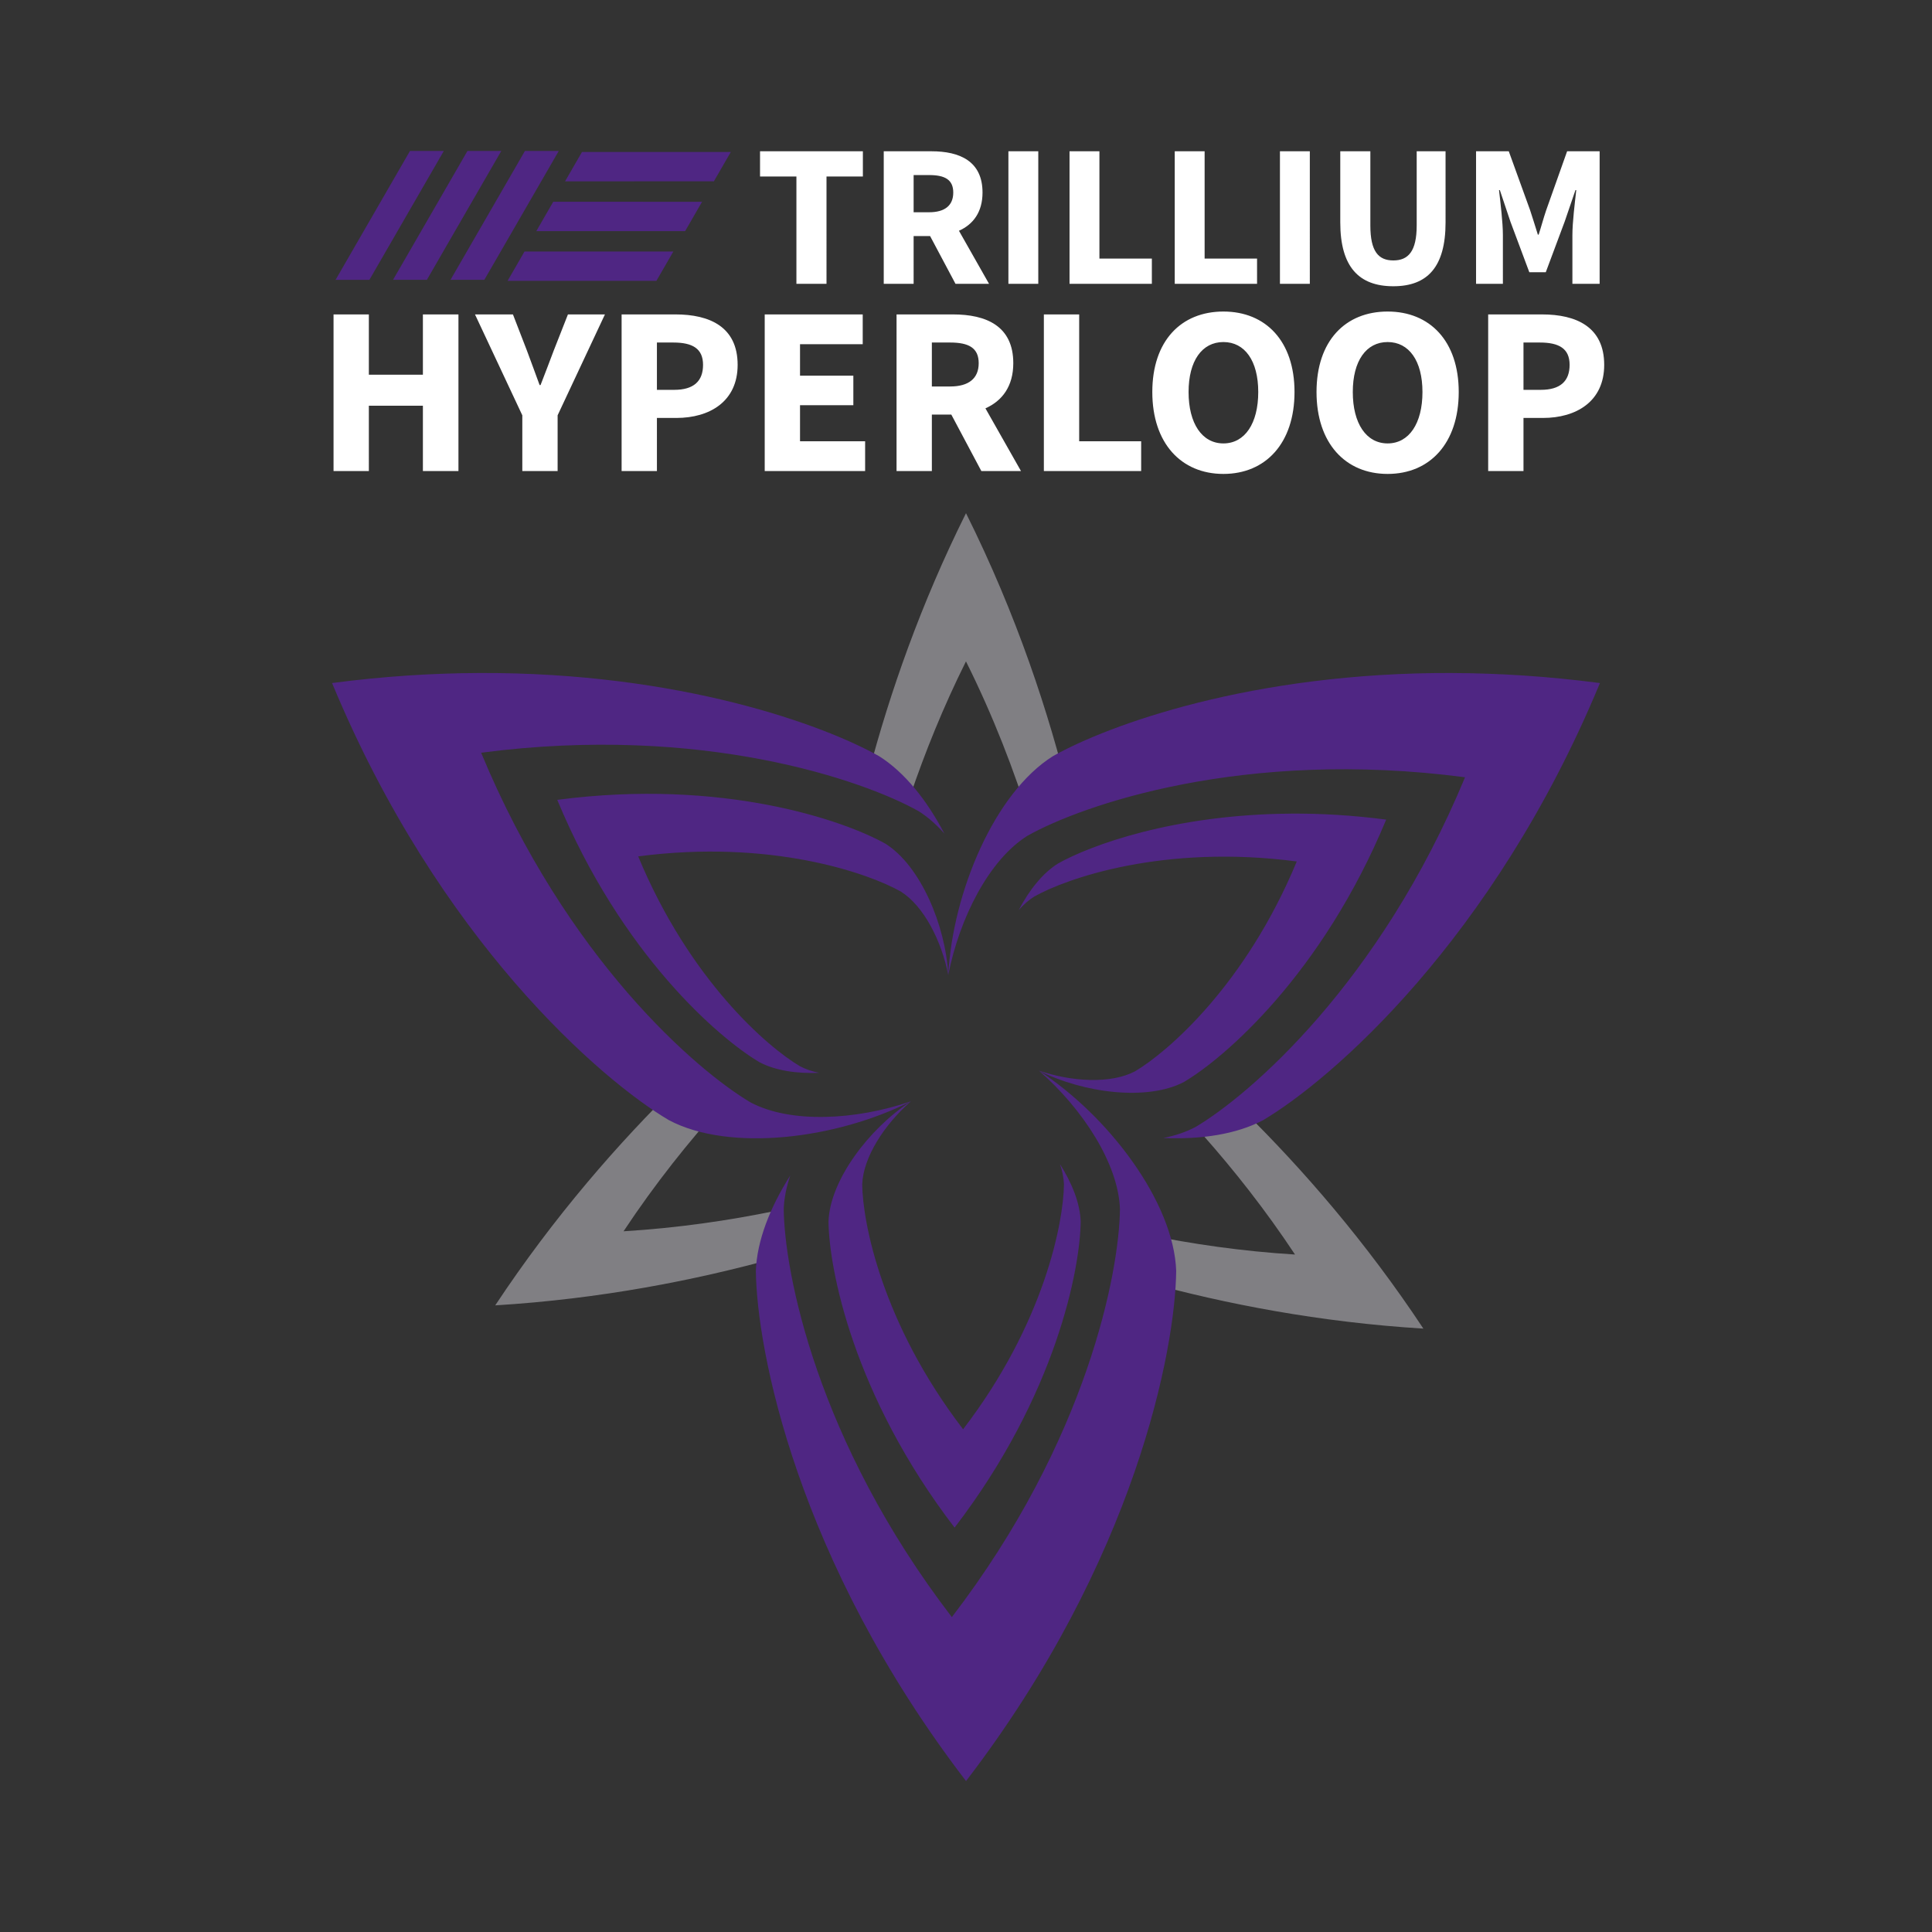 <?xml version="1.0" encoding="UTF-8" standalone="no"?>
<!-- Created with Inkscape (http://www.inkscape.org/) -->

<svg
   width="64mm"
   height="64mm"
   viewBox="0 0 64 64"
   version="1.1"
   id="svg1147"
   inkscape:version="1.1 (c4e8f9e, 2021-05-24)"
   sodipodi:docname="trilloop-full-path-top-dark.svg"
   xmlns:inkscape="http://www.inkscape.org/namespaces/inkscape"
   xmlns:sodipodi="http://sodipodi.sourceforge.net/DTD/sodipodi-0.dtd"
   xmlns="http://www.w3.org/2000/svg"
   xmlns:svg="http://www.w3.org/2000/svg">
  <rect x="0" y="0" width="64" height="64" fill="#333333" stroke="none"/>
  <sodipodi:namedview
     id="namedview1149"
     pagecolor="#ffffff"
     bordercolor="#666666"
     borderopacity="1.0"
     inkscape:pageshadow="2"
     inkscape:pageopacity="0"
     inkscape:pagecheckerboard="0"
     inkscape:document-units="mm"
     showgrid="false"
     inkscape:zoom="3.1108586"
     inkscape:cx="182.42552"
     inkscape:cy="135.8146"
     inkscape:window-width="3440"
     inkscape:window-height="1387"
     inkscape:window-x="0"
     inkscape:window-y="25"
     inkscape:window-maximized="1"
     inkscape:current-layer="layer6" />
  <defs
     id="defs1144" />
  <g
     inkscape:label="Trillium"
     inkscape:groupmode="layer"
     id="layer1">
    <g
       inkscape:groupmode="layer"
       id="layer4"
       inkscape:label="Gray">
      <path
         id="path1600-3-5-0-91"
         style="fill:#807f83;fill-opacity:1;fill-rule:nonzero;stroke-width:0.225"
         d="m 32,17 c -1.502,3.012 -2.524,5.957 -3.216,8.57 l 1.369,0.791 c 0.485,-1.428 1.087,-2.929 1.846,-4.452 0.914,1.833 1.602,3.633 2.125,5.312 l 1.317,-0.76 C 34.755,23.638 33.676,20.36 32,17 Z m -9.5,18.891 c -1.997,1.952 -4.147,4.407 -6.095,7.351 3.475,-0.212 6.637,-0.832 9.302,-1.571 v -1.563 c -1.553,0.321 -3.249,0.57 -5.051,0.68 1.051,-1.588 2.175,-2.989 3.286,-4.219 h -1.442 z m 18.707,0.919 -1.362,0.786 c 1.035,1.168 2.076,2.484 3.054,3.962 -1.767,-0.108 -3.425,-0.352 -4.952,-0.664 v 1.574 c 2.644,0.727 5.772,1.334 9.204,1.544 C 45.252,41.142 43.161,38.738 41.207,36.81 Z m -15.246,3.245 c -0.017,0.004 -0.034,0.007 -0.051,0.01 h 0.051 c -4.2e-5,-0.003 -4.8e-4,-0.007 -5.17e-4,-0.01 z" />
    </g>
    <g
       inkscape:groupmode="layer"
       id="layer3"
       inkscape:label="Purple">
      <path
         id="path1600-3-7-2-3-28"
         style="fill:#4f2683;fill-opacity:1;fill-rule:nonzero;stroke-width:0.279"
         d="m 15.881,22.294 c -1.532,0.006 -3.163,0.107 -4.881,0.332 3.539,8.535 8.93,13.164 11.157,14.48 2.008,1.065 5.549,0.63 8.015,-0.622 -1.823,0.624 -3.983,0.738 -5.308,0.035 -1.782,-1.053 -6.095,-4.756 -8.926,-11.584 7.329,-0.962 12.692,0.921 14.495,1.938 0.302,0.189 0.587,0.442 0.852,0.743 -0.58,-1.109 -1.322,-2.039 -2.166,-2.568 -1.831,-1.032 -6.6,-2.78 -13.238,-2.754 z m 14.291,14.19 c -1.39,0.906 -2.678,2.615 -2.727,3.978 0.016,1.552 0.804,5.742 4.177,10.142 3.373,-4.399 4.161,-8.589 4.177,-10.142 -0.021,-0.598 -0.282,-1.261 -0.684,-1.895 0.077,0.228 0.122,0.452 0.13,0.666 -0.013,1.242 -0.643,4.594 -3.341,8.113 -2.699,-3.52 -3.329,-6.871 -3.342,-8.113 0.032,-0.899 0.74,-1.988 1.611,-2.748 z M 48.119,22.294 c -6.638,-0.026 -11.407,1.722 -13.238,2.754 -1.926,1.206 -3.32,4.49 -3.469,7.252 0.372,-1.891 1.352,-3.818 2.624,-4.614 1.803,-1.016 7.166,-2.9 14.495,-1.938 -2.831,6.828 -7.144,10.53 -8.926,11.584 -0.315,0.167 -0.676,0.288 -1.069,0.367 1.25,0.052 2.426,-0.125 3.307,-0.592 2.227,-1.317 7.618,-5.945 11.157,-14.48 -1.718,-0.225 -3.349,-0.326 -4.881,-0.332 z m -16.706,10.006 c -0.089,-1.657 -0.926,-3.627 -2.082,-4.351 -1.352,-0.762 -5.375,-2.175 -10.871,-1.453 2.123,5.121 5.358,7.898 6.694,8.688 0.528,0.28 1.234,0.386 1.984,0.355 -0.236,-0.047 -0.452,-0.12 -0.641,-0.22 -1.069,-0.632 -3.657,-2.854 -5.356,-6.95 4.397,-0.577 7.615,0.553 8.697,1.163 0.763,0.478 1.352,1.634 1.575,2.768 z m 11.349,-5.347 c -3.864,0.024 -6.637,1.045 -7.714,1.652 -0.507,0.317 -0.952,0.876 -1.3,1.541 0.159,-0.181 0.33,-0.333 0.512,-0.446 1.082,-0.61 4.299,-1.74 8.697,-1.163 -1.699,4.097 -4.286,6.318 -5.355,6.95 -0.795,0.422 -2.091,0.353 -3.185,-0.021 1.48,0.751 3.604,1.012 4.808,0.373 1.336,-0.79 4.571,-3.567 6.694,-8.688 -1.117,-0.147 -2.172,-0.205 -3.157,-0.199 z m -8.346,8.514 c 1.452,1.267 2.63,3.08 2.684,4.58 -0.021,2.07 -1.072,7.656 -5.569,13.522 -4.498,-5.866 -5.548,-11.452 -5.569,-13.522 0.013,-0.356 0.089,-0.73 0.217,-1.109 -0.67,1.057 -1.105,2.164 -1.14,3.16 0.027,2.587 1.34,9.57 6.962,16.902 5.622,-7.332 6.935,-14.315 6.962,-16.902 -0.082,-2.271 -2.229,-5.12 -4.546,-6.63 z" />
    </g>
  </g>
  <g
     inkscape:groupmode="layer"
     id="layer2"
     inkscape:label="Wordmark">
    <g
       inkscape:groupmode="layer"
       id="layer5"
       inkscape:label="WE">
      <path
         id="rect5213-1-2"
         style="fill:#4f2683;fill-opacity:1;stroke:none;stroke-width:0.363;stroke-linejoin:round"
         d="m 17.389,5 -2.465,4.269 h 1.121 l 2.465,-4.269 z m -1.904,4.44e-4 -2.465,4.269 h 1.121 l 2.465,-4.269 z m -1.904,4.49e-4 -2.465,4.269 h 1.121 l 2.465,-4.269 z m 5.698,0.034 -0.561,0.972 4.93,-4.48e-4 0.561,-0.971 z m -0.952,1.649 -0.561,0.972 4.93,-4.49e-4 0.561,-0.971 z m -0.952,1.648 -0.561,0.972 4.93,-4.49e-4 0.561,-0.971 z" />
    </g>
    <g
       inkscape:groupmode="layer"
       id="layer6"
       inkscape:label="Team">
      <g
         aria-label="TRILLIUM "
         id="text4209-1-5"
         style="font-size:13.472px;line-height:1.25;letter-spacing:0px;fill:#ffffff;stroke-width:0.459"
         transform="matrix(0.499,0,0,0.499,-11.314,-0.3)">
        <path
           id="path1868"
           style="font-weight:bold;font-family:'Source Sans Pro';-inkscape-font-specification:'Source Sans Pro Bold';text-align:end;text-anchor:end;fill:#ffffff;stroke-width:1.736"
           d="m 275.957,40.166 v 6.314 h 9.113 v 26.885 h 7.537 V 46.48 h 9.113 v -6.314 z m 30.99,0 v 33.199 h 7.486 V 61.4 h 4.123 l 6.365,11.965 h 8.402 l -7.537,-13.289 c 3.564,-1.578 5.908,-4.684 5.908,-9.572 0,-7.892 -5.754,-10.338 -12.781,-10.338 z m 31.229,0 v 33.199 h 7.484 V 40.166 Z m 15.314,0 v 33.199 h 20.623 V 67.051 H 360.977 V 40.166 Z m 26.355,0 v 33.199 h 20.621 V 67.051 H 387.33 V 40.166 Z m 26.354,0 v 33.199 h 7.486 V 40.166 Z m 15.113,0 v 17.822 c 0,11.151 4.684,15.988 13.289,15.988 8.554,0 13.086,-4.837 13.086,-15.988 V 40.166 h -7.23 v 18.586 c 0,6.518 -2.138,8.758 -5.855,8.758 -3.717,0 -5.754,-2.24 -5.754,-8.758 V 40.166 Z m 34.016,0 v 33.199 h 6.723 V 61.195 c 0,-3.259 -0.612,-8.095 -0.969,-11.303 h 0.205 l 2.646,7.893 4.736,12.678 h 4.125 l 4.734,-12.678 2.699,-7.893 h 0.203 c -0.356,3.208 -0.967,8.044 -0.967,11.303 v 12.17 h 6.822 V 40.166 h -8.146 l -5.244,14.768 c -0.662,1.935 -1.223,4.073 -1.885,6.109 h -0.203 c -0.662,-2.037 -1.274,-4.174 -1.936,-6.109 l -5.346,-14.768 z m -140.895,5.957 h 3.869 c 3.921,0 6.059,1.122 6.059,4.381 0,3.259 -2.138,4.938 -6.059,4.938 h -3.869 z m 77.604,34.188 c -10.591,0 -17.812,7.342 -17.812,20.16 0,12.818 7.221,20.52 17.812,20.52 10.591,0 17.812,-7.702 17.812,-20.52 0,-12.757 -7.221,-20.16 -17.812,-20.16 z m 41.137,0 c -10.591,0 -17.812,7.342 -17.812,20.16 0,12.818 7.221,20.52 17.812,20.52 10.591,0 17.812,-7.702 17.812,-20.52 0,-12.757 -7.221,-20.16 -17.812,-20.16 z m -264.059,0.723 v 39.234 h 8.846 V 103.9 H 191.5 v 16.367 h 8.906 V 81.033 H 191.5 V 96.137 H 177.961 V 81.033 Z m 35.434,0 11.854,25.273 v 13.961 H 225.25 v -13.961 l 11.854,-25.273 h -9.268 l -3.549,9.025 c -1.083,2.949 -2.167,5.657 -3.311,8.666 h -0.24 c -1.083,-3.009 -2.106,-5.717 -3.189,-8.666 l -3.49,-9.025 z m 36.73,0 v 39.234 h 8.846 V 106.969 H 255 c 8.304,0 15.346,-4.092 15.346,-13.299 0,-9.508 -6.981,-12.637 -15.586,-12.637 z m 35.848,0 v 39.234 h 25.154 v -7.461 h -16.309 v -9.027 h 13.359 v -7.402 h -13.359 v -7.883 h 15.707 v -7.461 z m 33.027,0 V 120.268 H 319 v -14.141 h 4.875 l 7.521,14.141 h 9.93 l -8.906,-15.705 c 4.212,-1.865 6.98,-5.537 6.98,-11.314 0,-9.327 -6.801,-12.215 -15.105,-12.215 z m 36.904,0 v 39.234 h 24.373 v -7.461 H 355.906 V 81.033 Z m 111.305,0 v 39.234 h 8.846 v -13.299 h 4.875 c 8.304,0 15.344,-4.092 15.344,-13.299 0,-9.508 -6.981,-12.637 -15.586,-12.637 z m -66.326,6.92 c 5.356,0 8.725,4.695 8.725,12.518 0,7.883 -3.369,12.877 -8.725,12.877 -5.356,0 -8.727,-4.994 -8.727,-12.877 0,-7.823 3.371,-12.518 8.727,-12.518 z m 41.137,0 c 5.356,0 8.725,4.695 8.725,12.518 0,7.883 -3.369,12.877 -8.725,12.877 -5.356,0 -8.727,-4.994 -8.727,-12.877 0,-7.823 3.371,-12.518 8.727,-12.518 z M 250.125,88.074 h 4.092 c 4.814,0 7.463,1.504 7.463,5.596 0,4.092 -2.346,6.258 -7.221,6.258 H 250.125 Z m 68.875,0 h 4.574 c 4.634,0 7.16,1.323 7.16,5.174 0,3.851 -2.527,5.838 -7.16,5.838 H 319 Z m 148.209,0 h 4.092 c 4.814,0 7.463,1.504 7.463,5.596 0,4.092 -2.348,6.258 -7.223,6.258 h -4.332 z"
           transform="scale(0.265)" />
      </g>
      <g
         aria-label="HYPERLOOP"
         id="text11476-4"
         style="font-size:15.922px;line-height:1.25;stroke-width:0.459" />
    </g>
  </g>
</svg>
